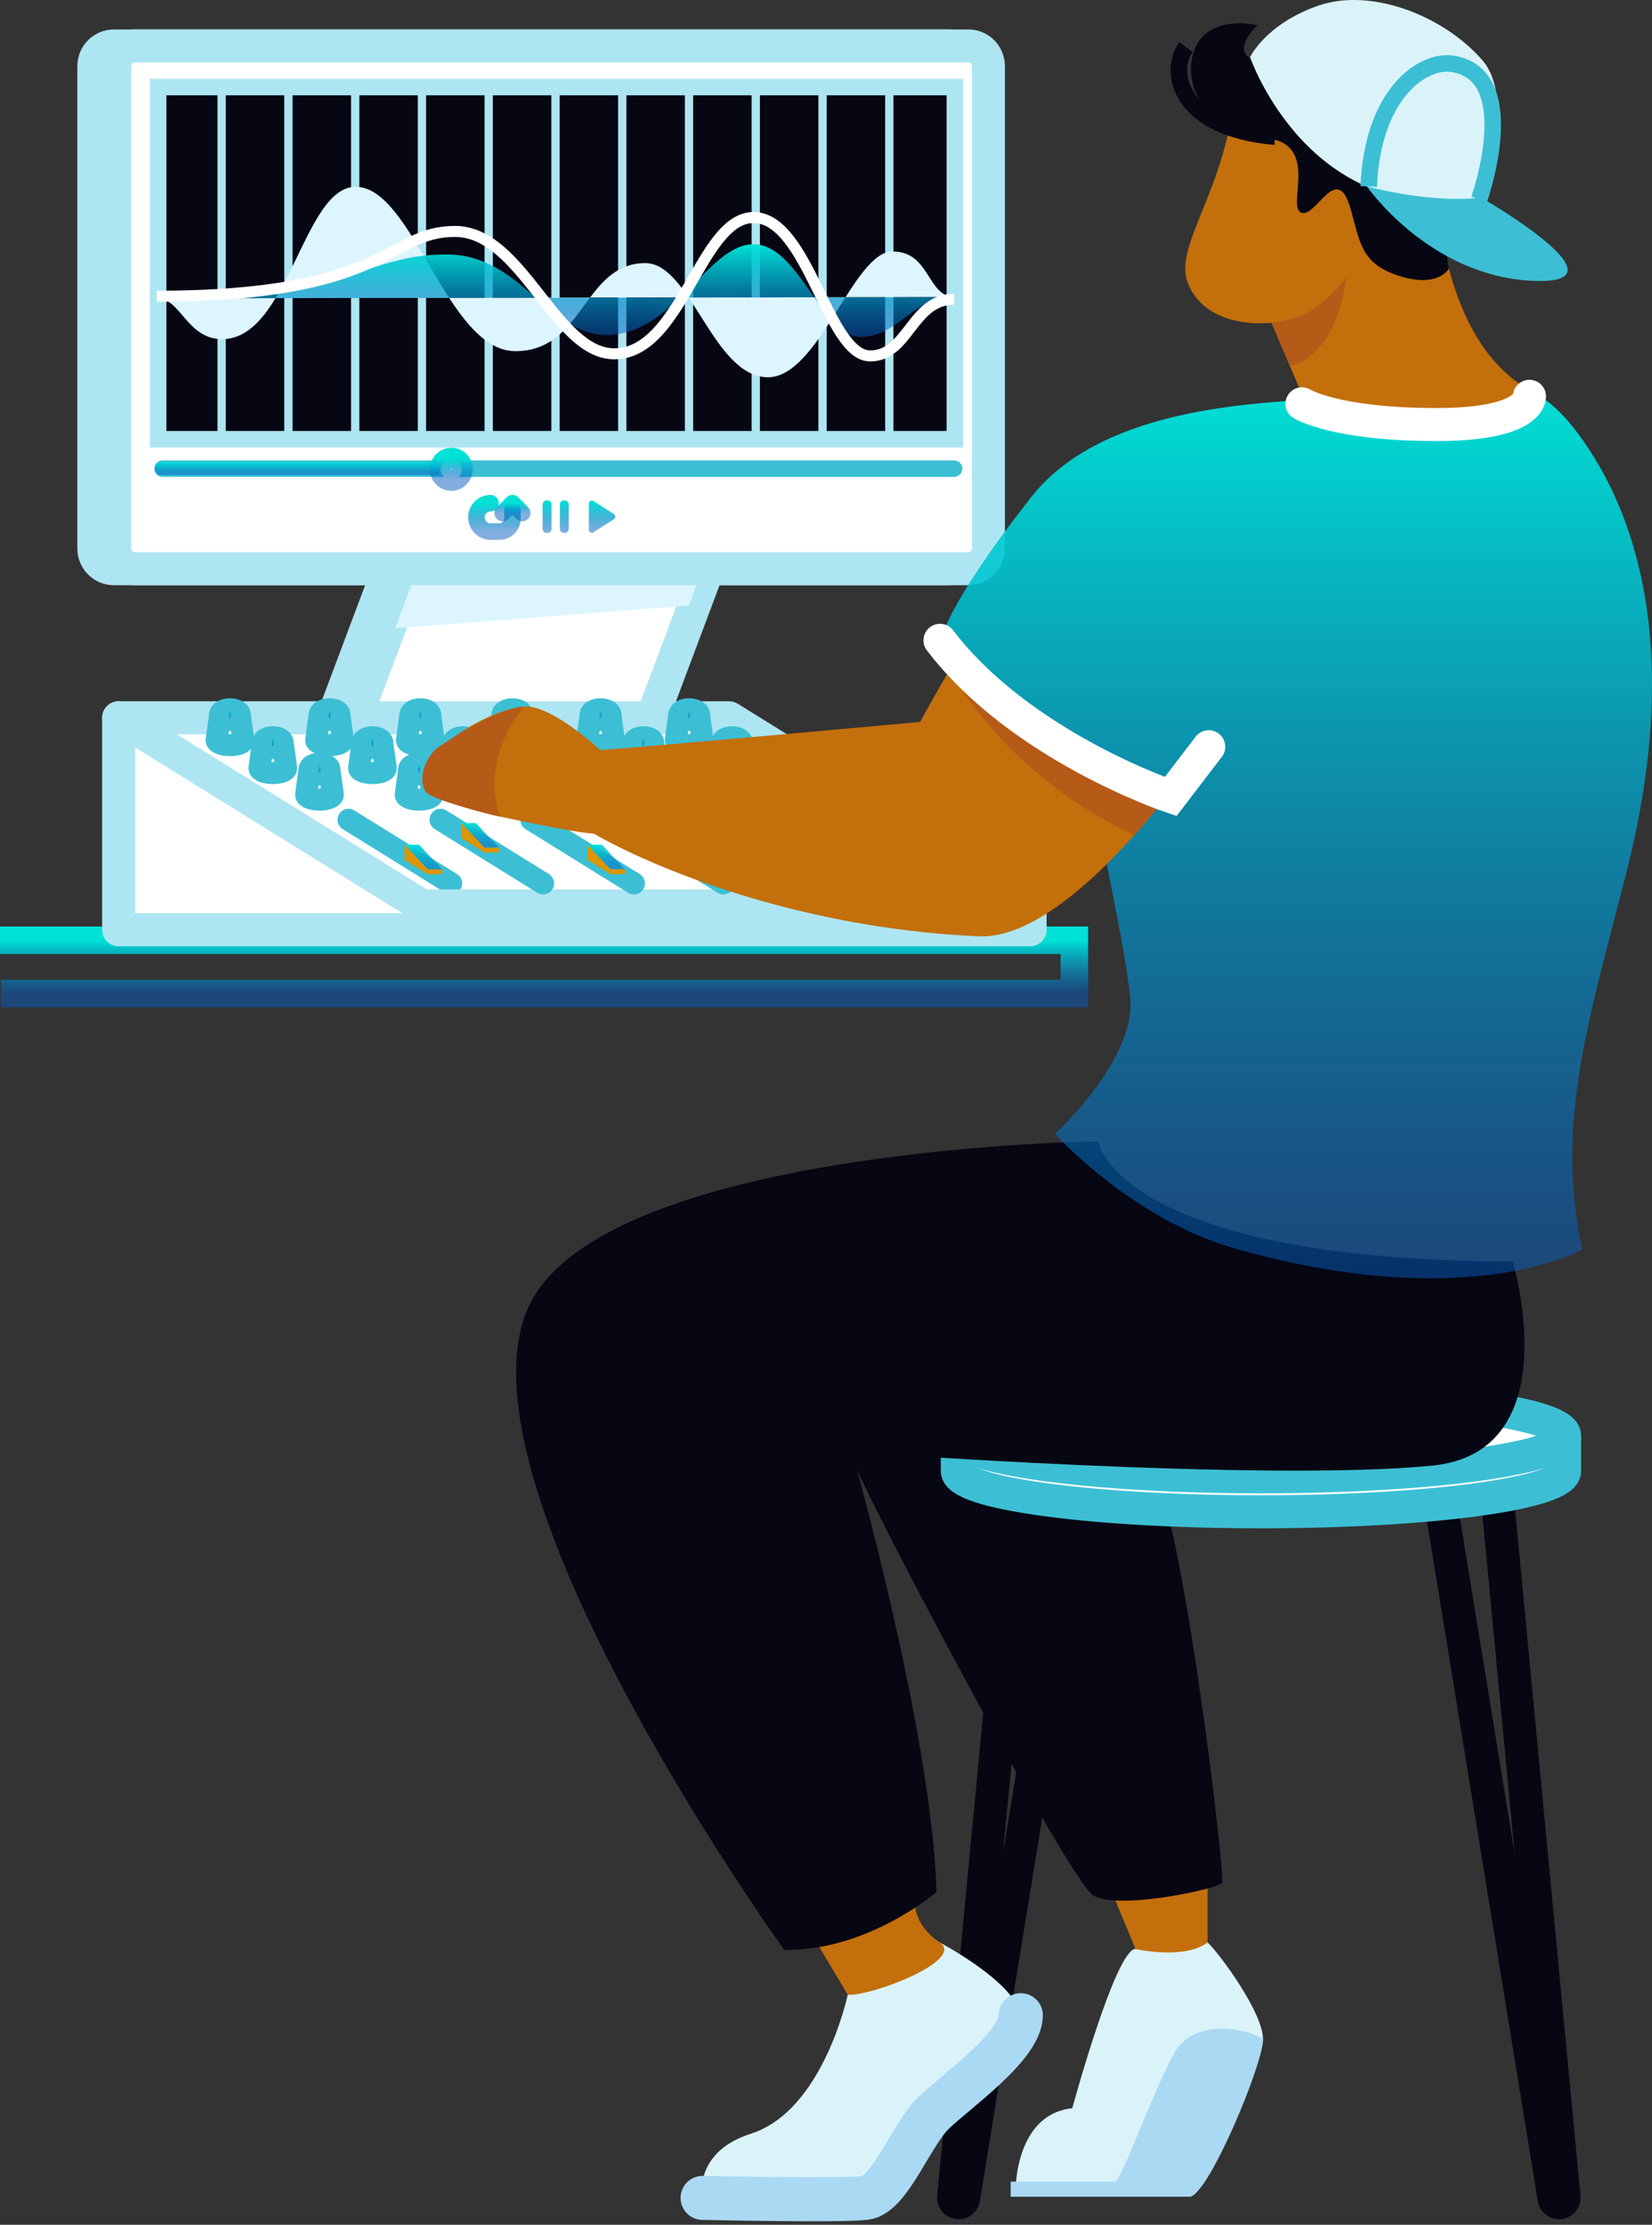 <svg width="300" height="404" viewBox="0 0 300 404" fill="none" xmlns="http://www.w3.org/2000/svg">
<rect x="0" y="0" width="300" height="404" fill="#333333" stroke="none"/>
<path d="M116.232 133.676H59.223L71.841 100.061H128.85L116.232 133.676Z" fill="white" stroke="#AEE5F2" stroke-width="6" stroke-miterlimit="10"/>
<path d="M129.797 100.061L117.179 133.676H63.324L75.942 100.061H129.797Z" fill="white" stroke="#AEE5F2" stroke-width="6" stroke-miterlimit="10"/>
<path d="M172.058 8.349H20.681C18.672 8.349 17.044 9.991 17.044 12.016V99.603C17.044 101.628 18.672 103.27 20.681 103.27H172.058C174.067 103.27 175.695 101.628 175.695 99.603V12.016C175.695 9.991 174.067 8.349 172.058 8.349Z" fill="white" stroke="#AEE5F2" stroke-width="6" stroke-miterlimit="10"/>
<path d="M128.658 100.061L125.122 109.948L71.797 114.083L77.006 100.061H128.658Z" fill="#DCF5FF"/>
<path d="M175.856 8.349H24.479C22.471 8.349 20.842 9.991 20.842 12.016V99.603C20.842 101.628 22.471 103.27 24.479 103.27H175.856C177.865 103.27 179.493 101.628 179.493 99.603V12.016C179.493 9.991 177.865 8.349 175.856 8.349Z" fill="white" stroke="#AEE5F2" stroke-width="6" stroke-miterlimit="10"/>
<path d="M173.405 15.807H28.713V79.765H173.405V15.807Z" fill="#070613"/>
<path d="M173.405 15.807H28.713V79.765H173.405V15.807Z" stroke="#AEE5F2" stroke-width="3" stroke-miterlimit="10"/>
<path d="M40.252 15.807V79.761" stroke="#AEE5F2" stroke-width="1.5" stroke-miterlimit="10"/>
<path d="M52.375 15.807V79.761" stroke="#AEE5F2" stroke-width="1.5" stroke-miterlimit="10"/>
<path d="M64.501 15.807V79.761" stroke="#AEE5F2" stroke-width="1.5" stroke-miterlimit="10"/>
<path d="M76.624 15.807V79.761" stroke="#AEE5F2" stroke-width="1.5" stroke-miterlimit="10"/>
<path d="M88.75 15.807V79.761" stroke="#AEE5F2" stroke-width="1.5" stroke-miterlimit="10"/>
<path d="M100.873 15.807V79.761" stroke="#AEE5F2" stroke-width="1.5" stroke-miterlimit="10"/>
<path d="M112.999 15.807V79.761" stroke="#AEE5F2" stroke-width="1.5" stroke-miterlimit="10"/>
<path d="M125.122 15.807V79.761" stroke="#AEE5F2" stroke-width="1.5" stroke-miterlimit="10"/>
<path d="M137.245 15.807V79.761" stroke="#AEE5F2" stroke-width="1.5" stroke-miterlimit="10"/>
<path d="M149.371 15.807V79.761" stroke="#AEE5F2" stroke-width="1.5" stroke-miterlimit="10"/>
<path d="M161.494 15.807V79.761" stroke="#AEE5F2" stroke-width="1.5" stroke-miterlimit="10"/>
<path d="M173.415 53.935C168.292 53.935 169.02 45.666 162.058 45.666C154.967 45.666 148.733 68.507 139.459 68.507C129.513 68.507 125.494 47.781 117.191 47.781C105.974 47.781 106.062 63.768 93.605 63.768C81.147 63.768 75.062 33.921 64.583 33.921C55.056 33.921 52.4 61.59 40.35 61.59C33.943 61.59 32.845 54.16 28.511 54.16" fill="#DCF5FF"/>
<path d="M28.848 54.179C64.529 54.179 65.914 46.207 81.151 46.207C94.57 46.207 99.447 60.836 110.172 60.836C122.399 60.836 128.535 44.353 136.819 44.353C145.103 44.353 149.238 61.192 156.216 61.192C163.194 61.192 165.585 53.966 173.232 53.966L28.848 54.179Z" fill="url(#paint0_linear)"/>
<path d="M28.467 53.795C70.636 53.795 70.258 42.028 82.636 42.028C94.835 42.028 100.829 64.251 111.564 64.251C123.791 64.251 127.191 39.506 136.828 39.506C146.759 39.506 150.32 64.63 158.024 64.63C164.964 64.63 165.594 54.339 173.241 54.339" stroke="white" stroke-width="2" stroke-miterlimit="10"/>
<path d="M29.523 85.101H173.254" stroke="#3CBFD4" stroke-width="3" stroke-miterlimit="10" stroke-linecap="round"/>
<path d="M29.211 83.944H79.722V86.255H29.211C28.933 86.255 28.667 86.144 28.471 85.946C28.274 85.748 28.164 85.48 28.164 85.2V84.999C28.164 84.719 28.274 84.451 28.471 84.253C28.667 84.055 28.933 83.944 29.211 83.944Z" fill="url(#paint1_linear)"/>
<path d="M81.961 87.13C83.01 87.13 83.86 86.273 83.86 85.216C83.86 84.158 83.01 83.301 81.961 83.301C80.912 83.301 80.062 84.158 80.062 85.216C80.062 86.273 80.912 87.13 81.961 87.13Z" fill="white" stroke="url(#paint2_linear)" stroke-width="4" stroke-miterlimit="10"/>
<path d="M99.418 90.864H99.277C98.869 90.864 98.538 91.197 98.538 91.608V96.031C98.538 96.442 98.869 96.776 99.277 96.776H99.418C99.826 96.776 100.157 96.442 100.157 96.031V91.608C100.157 91.197 99.826 90.864 99.418 90.864Z" fill="url(#paint3_linear)"/>
<path d="M102.545 90.864H102.403C101.995 90.864 101.665 91.197 101.665 91.608V96.031C101.665 96.442 101.995 96.776 102.403 96.776H102.545C102.952 96.776 103.283 96.442 103.283 96.031V91.608C103.283 91.197 102.952 90.864 102.545 90.864Z" fill="url(#paint4_linear)"/>
<path d="M106.939 96.207V91.436C106.939 91.34 106.964 91.245 107.013 91.162C107.061 91.078 107.131 91.01 107.215 90.963C107.299 90.917 107.394 90.894 107.49 90.897C107.585 90.9 107.678 90.929 107.759 90.981L111.504 93.363C111.58 93.412 111.643 93.48 111.686 93.559C111.73 93.639 111.752 93.729 111.752 93.82C111.752 93.911 111.73 94 111.686 94.08C111.643 94.16 111.58 94.227 111.504 94.276L107.759 96.661C107.678 96.712 107.585 96.74 107.49 96.743C107.395 96.746 107.3 96.723 107.217 96.676C107.133 96.63 107.063 96.562 107.015 96.479C106.966 96.397 106.94 96.303 106.939 96.207Z" fill="url(#paint5_linear)"/>
<path d="M93.059 92.549V94.139C93.059 94.774 92.809 95.382 92.364 95.83C91.919 96.279 91.316 96.531 90.687 96.531H89.072C88.394 96.531 87.744 96.26 87.265 95.776C86.786 95.293 86.516 94.638 86.516 93.955V93.955C86.516 93.271 86.785 92.616 87.265 92.132C87.744 91.649 88.394 91.377 89.072 91.376" stroke="url(#paint6_linear)" stroke-width="3" stroke-linecap="round" stroke-linejoin="round"/>
<path d="M91.283 93.166L93.059 91.376L94.835 93.166" stroke="url(#paint7_linear)" stroke-width="3" stroke-linecap="round" stroke-linejoin="round"/>
<path d="M0 170.745H195.102V180.41H0.155" stroke="url(#paint8_linear)" stroke-width="5" stroke-miterlimit="10"/>
<path d="M187.064 164.251V168.837H76.214V164.251L21.549 130.346H132.402L182.487 161.411L187.064 164.251Z" fill="white" stroke="#AEE5F2" stroke-width="6" stroke-linejoin="round"/>
<path d="M76.214 164.251V168.837H21.549V130.346L76.214 164.251Z" fill="white" stroke="#AEE5F2" stroke-width="6" stroke-linejoin="round"/>
<path d="M63.29 148.865L81.927 160.422" stroke="#3CBFD4" stroke-width="4" stroke-linecap="round" stroke-linejoin="round"/>
<path d="M80.289 157.865V158.736H77.671V157.865L75.974 156.056L73.482 153.4H76.103L80.289 157.865Z" fill="url(#paint9_linear)"/>
<path d="M80.289 157.868V158.74H77.671L75.974 157.687L73.482 156.141V153.4L75.974 156.056L77.671 157.865V157.868H80.289Z" fill="#DC9600"/>
<path d="M60.441 144.301C60.441 144.801 59.356 145.204 58.018 145.204C56.681 145.204 55.596 144.801 55.596 144.301L56.227 139.639H59.788L60.441 144.301Z" fill="white" stroke="#3CBFD4" stroke-width="4" stroke-linejoin="round"/>
<path d="M58.015 140.641C58.999 140.641 59.797 140.205 59.797 139.668C59.797 139.13 58.999 138.695 58.015 138.695C57.031 138.695 56.233 139.13 56.233 139.668C56.233 140.205 57.031 140.641 58.015 140.641Z" fill="url(#paint10_linear)" stroke="#3CBFD4" stroke-width="4" stroke-linejoin="round"/>
<path d="M51.971 139.48C51.971 139.979 50.886 140.383 49.548 140.383C48.211 140.383 47.126 139.979 47.126 139.48L47.757 134.818H51.321L51.971 139.48Z" fill="white" stroke="#3CBFD4" stroke-width="4" stroke-linejoin="round"/>
<path d="M49.545 135.82C50.53 135.82 51.328 135.384 51.328 134.846C51.328 134.309 50.53 133.873 49.545 133.873C48.561 133.873 47.763 134.309 47.763 134.846C47.763 135.384 48.561 135.82 49.545 135.82Z" fill="url(#paint11_linear)" stroke="#3CBFD4" stroke-width="4" stroke-linejoin="round"/>
<path d="M44.189 134.404C44.189 134.904 43.104 135.308 41.766 135.308C40.429 135.308 39.343 134.904 39.343 134.404L39.974 129.742H43.533L44.189 134.404Z" fill="white" stroke="#3CBFD4" stroke-width="4" stroke-linejoin="round"/>
<path d="M41.763 130.744C42.747 130.744 43.545 130.308 43.545 129.771C43.545 129.233 42.747 128.798 41.763 128.798C40.779 128.798 39.981 129.233 39.981 129.771C39.981 130.308 40.779 130.744 41.763 130.744Z" fill="url(#paint12_linear)" stroke="#3CBFD4" stroke-width="4" stroke-linejoin="round"/>
<path d="M78.523 144.301C78.523 144.801 77.441 145.204 76.103 145.204C74.766 145.204 73.681 144.801 73.681 144.301L74.311 139.639H77.873L78.523 144.301Z" fill="white" stroke="#3CBFD4" stroke-width="4" stroke-linejoin="round"/>
<path d="M76.1 140.641C77.085 140.641 77.882 140.205 77.882 139.668C77.882 139.13 77.085 138.695 76.1 138.695C75.116 138.695 74.318 139.13 74.318 139.668C74.318 140.205 75.116 140.641 76.1 140.641Z" fill="url(#paint13_linear)" stroke="#3CBFD4" stroke-width="4" stroke-linejoin="round"/>
<path d="M70.056 139.48C70.056 139.979 68.971 140.383 67.633 140.383C66.296 140.383 65.211 139.979 65.211 139.48L65.841 134.818H69.4L70.056 139.48Z" fill="white" stroke="#3CBFD4" stroke-width="4" stroke-linejoin="round"/>
<path d="M67.63 135.82C68.615 135.82 69.412 135.384 69.412 134.846C69.412 134.309 68.615 133.873 67.63 133.873C66.646 133.873 65.848 134.309 65.848 134.846C65.848 135.384 66.646 135.82 67.63 135.82Z" fill="url(#paint14_linear)" stroke="#3CBFD4" stroke-width="4" stroke-linejoin="round"/>
<path d="M62.271 134.404C62.271 134.904 61.189 135.308 59.848 135.308C58.507 135.308 57.425 134.904 57.425 134.404L58.056 129.742H61.618L62.271 134.404Z" fill="white" stroke="#3CBFD4" stroke-width="4" stroke-linejoin="round"/>
<path d="M59.848 130.744C60.832 130.744 61.63 130.308 61.63 129.771C61.63 129.233 60.832 128.798 59.848 128.798C58.864 128.798 58.066 129.233 58.066 129.771C58.066 130.308 58.864 130.744 59.848 130.744Z" fill="url(#paint15_linear)" stroke="#3CBFD4" stroke-width="4" stroke-linejoin="round"/>
<path d="M95.005 144.301C95.005 144.801 93.92 145.204 92.583 145.204C91.245 145.204 90.16 144.801 90.16 144.301L90.791 139.639H94.352L95.005 144.301Z" fill="white" stroke="#3CBFD4" stroke-width="4" stroke-linejoin="round"/>
<path d="M92.583 140.641C93.567 140.641 94.365 140.205 94.365 139.668C94.365 139.13 93.567 138.695 92.583 138.695C91.598 138.695 90.8 139.13 90.8 139.668C90.8 140.205 91.598 140.641 92.583 140.641Z" fill="url(#paint16_linear)" stroke="#3CBFD4" stroke-width="4" stroke-linejoin="round"/>
<path d="M86.535 139.48C86.535 139.979 85.45 140.383 84.113 140.383C82.775 140.383 81.69 139.979 81.69 139.48L82.321 134.818H85.882L86.535 139.48Z" fill="white" stroke="#3CBFD4" stroke-width="4" stroke-linejoin="round"/>
<path d="M84.113 135.82C85.097 135.82 85.895 135.384 85.895 134.846C85.895 134.309 85.097 133.873 84.113 133.873C83.128 133.873 82.33 134.309 82.33 134.846C82.33 135.384 83.128 135.82 84.113 135.82Z" fill="url(#paint17_linear)" stroke="#3CBFD4" stroke-width="4" stroke-linejoin="round"/>
<path d="M78.753 134.404C78.753 134.904 77.668 135.308 76.331 135.308C74.993 135.308 73.908 134.904 73.908 134.404L74.539 129.742H78.1L78.753 134.404Z" fill="white" stroke="#3CBFD4" stroke-width="4" stroke-linejoin="round"/>
<path d="M76.33 130.744C77.315 130.744 78.113 130.308 78.113 129.771C78.113 129.233 77.315 128.798 76.33 128.798C75.346 128.798 74.548 129.233 74.548 129.771C74.548 130.308 75.346 130.744 76.33 130.744Z" fill="url(#paint18_linear)" stroke="#3CBFD4" stroke-width="4" stroke-linejoin="round"/>
<path d="M111.715 144.301C111.715 144.801 110.633 145.204 109.292 145.204C107.952 145.204 106.87 144.801 106.87 144.301L107.5 139.639H111.062L111.715 144.301Z" fill="white" stroke="#3CBFD4" stroke-width="4" stroke-linejoin="round"/>
<path d="M109.292 140.641C110.277 140.641 111.075 140.205 111.075 139.668C111.075 139.13 110.277 138.695 109.292 138.695C108.308 138.695 107.51 139.13 107.51 139.668C107.51 140.205 108.308 140.641 109.292 140.641Z" fill="url(#paint19_linear)" stroke="#3CBFD4" stroke-width="4" stroke-linejoin="round"/>
<path d="M103.245 139.48C103.245 139.979 102.163 140.383 100.825 140.383C99.488 140.383 98.403 139.979 98.403 139.48L99.034 134.818H102.595L103.245 139.48Z" fill="white" stroke="#3CBFD4" stroke-width="4" stroke-linejoin="round"/>
<path d="M100.822 135.82C101.807 135.82 102.605 135.384 102.605 134.846C102.605 134.309 101.807 133.873 100.822 133.873C99.838 133.873 99.04 134.309 99.04 134.846C99.04 135.384 99.838 135.82 100.822 135.82Z" fill="url(#paint20_linear)" stroke="#3CBFD4" stroke-width="4" stroke-linejoin="round"/>
<path d="M95.463 134.404C95.463 134.904 94.377 135.308 93.04 135.308C91.703 135.308 90.617 134.904 90.617 134.404L91.248 129.742H94.81L95.463 134.404Z" fill="white" stroke="#3CBFD4" stroke-width="4" stroke-linejoin="round"/>
<path d="M93.04 130.744C94.024 130.744 94.822 130.308 94.822 129.771C94.822 129.233 94.024 128.798 93.04 128.798C92.056 128.798 91.258 129.233 91.258 129.771C91.258 130.308 92.056 130.744 93.04 130.744Z" fill="url(#paint21_linear)" stroke="#3CBFD4" stroke-width="4" stroke-linejoin="round"/>
<path d="M127.74 144.301C127.74 144.801 126.655 145.204 125.317 145.204C123.98 145.204 122.895 144.801 122.895 144.301L123.526 139.639H127.09L127.74 144.301Z" fill="white" stroke="#3CBFD4" stroke-width="4" stroke-linejoin="round"/>
<path d="M125.314 140.641C126.298 140.641 127.096 140.205 127.096 139.668C127.096 139.13 126.298 138.695 125.314 138.695C124.33 138.695 123.532 139.13 123.532 139.668C123.532 140.205 124.33 140.641 125.314 140.641Z" fill="url(#paint22_linear)" stroke="#3CBFD4" stroke-width="4" stroke-linejoin="round"/>
<path d="M119.27 139.48C119.27 139.979 118.185 140.383 116.847 140.383C115.51 140.383 114.425 139.979 114.425 139.48L115.056 134.818H118.617L119.27 139.48Z" fill="white" stroke="#3CBFD4" stroke-width="4" stroke-linejoin="round"/>
<path d="M116.847 135.82C117.832 135.82 118.63 135.384 118.63 134.846C118.63 134.309 117.832 133.873 116.847 133.873C115.863 133.873 115.065 134.309 115.065 134.846C115.065 135.384 115.863 135.82 116.847 135.82Z" fill="url(#paint23_linear)" stroke="#3CBFD4" stroke-width="4" stroke-linejoin="round"/>
<path d="M111.488 134.404C111.488 134.904 110.403 135.308 109.065 135.308C107.728 135.308 106.642 134.904 106.642 134.404L107.273 129.742H110.835L111.488 134.404Z" fill="white" stroke="#3CBFD4" stroke-width="4" stroke-linejoin="round"/>
<path d="M109.062 130.744C110.046 130.744 110.844 130.308 110.844 129.771C110.844 129.233 110.046 128.798 109.062 128.798C108.078 128.798 107.28 129.233 107.28 129.771C107.28 130.308 108.078 130.744 109.062 130.744Z" fill="url(#paint24_linear)" stroke="#3CBFD4" stroke-width="4" stroke-linejoin="round"/>
<path d="M143.828 144.301C143.828 144.801 142.743 145.204 141.405 145.204C140.068 145.204 138.983 144.801 138.983 144.301L139.614 139.639H143.178L143.828 144.301Z" fill="white" stroke="#3CBFD4" stroke-width="4" stroke-linejoin="round"/>
<path d="M141.402 140.641C142.387 140.641 143.185 140.205 143.185 139.668C143.185 139.13 142.387 138.695 141.402 138.695C140.418 138.695 139.62 139.13 139.62 139.668C139.62 140.205 140.418 140.641 141.402 140.641Z" fill="url(#paint25_linear)" stroke="#3CBFD4" stroke-width="4" stroke-linejoin="round"/>
<path d="M135.358 139.48C135.358 139.979 134.273 140.383 132.936 140.383C131.598 140.383 130.513 139.979 130.513 139.48L131.144 134.818H134.705L135.358 139.48Z" fill="white" stroke="#3CBFD4" stroke-width="4" stroke-linejoin="round"/>
<path d="M132.936 135.82C133.92 135.82 134.718 135.384 134.718 134.846C134.718 134.309 133.92 133.873 132.936 133.873C131.951 133.873 131.153 134.309 131.153 134.846C131.153 135.384 131.951 135.82 132.936 135.82Z" fill="url(#paint26_linear)" stroke="#3CBFD4" stroke-width="4" stroke-linejoin="round"/>
<path d="M127.576 134.404C127.576 134.904 126.491 135.308 125.153 135.308C123.816 135.308 122.731 134.904 122.731 134.404L123.361 129.742H126.923L127.576 134.404Z" fill="white" stroke="#3CBFD4" stroke-width="4" stroke-linejoin="round"/>
<path d="M125.15 130.744C126.134 130.744 126.932 130.308 126.932 129.771C126.932 129.233 126.134 128.798 125.15 128.798C124.166 128.798 123.368 129.233 123.368 129.771C123.368 130.308 124.166 130.744 125.15 130.744Z" fill="url(#paint27_linear)" stroke="#3CBFD4" stroke-width="4" stroke-linejoin="round"/>
<path d="M76.217 164.505H187.064" stroke="#AEE5F2" stroke-width="6" stroke-linejoin="round"/>
<path d="M80.002 148.865L98.636 160.422" stroke="#3CBFD4" stroke-width="4" stroke-linecap="round" stroke-linejoin="round"/>
<path d="M87.986 153.928L83.797 149.46H86.419L90.605 153.928H87.986Z" fill="url(#paint28_linear)"/>
<path d="M87.983 153.928H90.605V154.803H87.983L86.289 153.744L83.794 152.198V149.46L87.983 153.928Z" fill="#DC9600"/>
<path d="M96.482 148.865L115.119 160.422" stroke="#3CBFD4" stroke-width="4" stroke-linecap="round" stroke-linejoin="round"/>
<path d="M110.863 157.865L106.674 153.397H109.295L113.482 157.865H110.863Z" fill="url(#paint29_linear)"/>
<path d="M110.863 157.865H113.485V158.736H110.863L109.169 157.681L106.674 156.135V153.397L110.863 157.865Z" fill="#DC9600"/>
<path d="M112.734 148.865L131.371 160.422" stroke="#3CBFD4" stroke-width="4" stroke-linecap="round" stroke-linejoin="round"/>
<path d="M127.112 157.865L122.926 153.397H125.544L129.734 157.865H127.112Z" fill="url(#paint30_linear)"/>
<path d="M127.112 157.865H129.734V158.736H127.112L125.418 157.681L122.923 156.135V153.397L127.112 157.865Z" fill="#DC9600"/>
<path d="M129.674 148.865L148.311 160.422" stroke="#3CBFD4" stroke-width="4" stroke-linecap="round" stroke-linejoin="round"/>
<path d="M144.055 157.865L139.866 153.397H142.487L146.674 157.865H144.055Z" fill="url(#paint31_linear)"/>
<path d="M144.055 157.865H146.677V158.736H144.055L142.361 157.681L139.866 156.135V153.397L144.055 157.865Z" fill="#DC9600"/>
<path d="M145.762 148.865L164.399 160.422" stroke="#3CBFD4" stroke-width="4" stroke-linecap="round" stroke-linejoin="round"/>
<path d="M160.143 157.865L155.954 153.397H158.576L162.762 157.865H160.143Z" fill="url(#paint32_linear)"/>
<path d="M160.143 157.865H162.765V158.736H160.143L158.449 157.681L155.954 156.135V153.397L160.143 157.865Z" fill="#DC9600"/>
<path d="M229.357 370.267C229.357 375.009 219.282 396.345 216.014 396.345H184.522C184.522 396.345 184.919 383.828 194.724 382.839C194.724 382.839 202.559 353.975 206.219 353.899C211.73 353.8 219.291 352.712 219.291 352.712C221.644 354.977 229.357 365.522 229.357 370.267Z" fill="#DAF3F9"/>
<path d="M183.531 398.902H216.023C219.291 398.902 229.367 375.009 229.367 370.28C226.49 368.235 216.645 366.387 213.156 372.98C208.708 381.395 204.298 394.367 202.569 396.161H183.531V398.902Z" fill="#AAD9F3"/>
<path d="M202.559 345.131L206.219 353.924C206.219 353.924 215.051 355.931 219.291 352.738V342.92C213.799 344.205 208.195 344.945 202.559 345.131Z" fill="#C36F0B"/>
<path d="M154.103 263.328C156.115 269.915 194.055 341.381 198.496 344.17C202.938 346.959 221.121 343.003 221.906 341.944C222.692 340.885 213.704 266.89 208.471 266.324C203.238 265.758 154.103 263.328 154.103 263.328Z" fill="#070613"/>
<path d="M261.723 273.454L282.227 399.233C282.262 399.446 282.371 399.64 282.535 399.781C282.698 399.921 282.905 399.998 283.12 399.999V399.999C283.246 399.999 283.371 399.972 283.487 399.92C283.602 399.869 283.706 399.793 283.79 399.699C283.875 399.605 283.94 399.494 283.98 399.373C284.02 399.252 284.034 399.124 284.022 398.998L271.893 271.715" stroke="#070613" stroke-width="6" stroke-miterlimit="10"/>
<path d="M195.484 273.254L174.979 399.233C174.945 399.447 174.836 399.641 174.673 399.781C174.509 399.922 174.301 399.999 174.087 399.999V399.999C173.96 400 173.835 399.973 173.72 399.921C173.604 399.87 173.501 399.794 173.416 399.7C173.331 399.606 173.267 399.494 173.228 399.373C173.188 399.252 173.175 399.124 173.188 398.998L185.326 271.517" stroke="#070613" stroke-width="6" stroke-miterlimit="10"/>
<path d="M284.131 260.736C284.131 261.875 282.238 262.963 278.831 263.917C269.998 266.432 250.992 268.169 228.989 268.169C207.286 268.169 188.51 266.48 179.513 264.018L179.147 263.917C175.75 262.963 173.848 261.875 173.848 260.736C173.855 260.509 173.926 260.288 174.053 260.1C176.485 256.3 200.153 253.314 228.989 253.314C259.443 253.301 284.131 256.631 284.131 260.736Z" fill="white" stroke="#3CBFD4" stroke-width="6" stroke-miterlimit="10"/>
<path d="M284.131 260.736V267.097C284.131 271.203 259.443 274.529 228.986 274.529C206.084 274.529 186.447 272.646 178.113 269.969C175.365 269.085 173.845 268.115 173.845 267.106V260.746C173.845 261.884 175.737 262.972 179.144 263.926L179.51 264.028C188.507 266.489 207.27 268.178 228.986 268.178C250.992 268.178 269.995 266.442 278.828 263.926C282.228 262.953 284.131 261.875 284.131 260.736Z" fill="white" stroke="#3CBFD4" stroke-width="6" stroke-miterlimit="10"/>
<path d="M170.661 352.738C173.184 354.099 185.377 361.006 185.377 366.584C185.377 372.163 173.635 380.364 169.56 384.286C165.484 388.207 161.598 399.191 157.162 399.751C152.727 400.311 127.589 399.751 127.589 399.751C127.589 399.751 125.399 390.967 136.387 387.453C149.525 383.252 153.942 362.234 153.942 362.234L170.661 352.738Z" fill="#DAF3F9"/>
<path d="M185.38 365.948C185.38 371.536 173.639 379.728 169.563 383.65C165.488 387.571 161.601 398.555 157.166 399.115C152.731 399.675 127.592 399.115 127.592 399.115" stroke="#AAD9F3" stroke-width="8" stroke-miterlimit="10" stroke-linecap="round"/>
<path d="M166.175 345.744C166.175 345.744 165.957 349.56 170.664 352.741C175.37 355.921 158.377 362.495 153.945 362.231L148.787 353.548C148.787 353.548 162.601 348.877 166.175 345.744Z" fill="#C36F0B"/>
<path d="M274.716 229.096C274.716 229.096 285.076 263.672 260.076 266.146C229.357 269.186 154.733 263.646 154.733 263.646C154.733 263.646 169.282 314.848 170.064 343.579C170.064 343.579 157.573 354.353 142.412 354.073C142.412 354.073 77.147 263.557 97.747 234.229C115.986 208.259 199.421 207.245 199.421 207.245C199.421 207.245 202.837 228.81 274.716 229.096Z" fill="#070613"/>
<path d="M295.426 158.135C288.842 184.14 282.256 203.667 287.335 226.934C287.335 226.934 266.445 238.805 224.064 226.651C205.452 221.308 191.572 205.915 191.572 205.915C191.572 205.915 206.357 192.387 205.241 181.17C204.272 171.419 200.058 153.941 197.591 138.237C188.869 133.552 178.165 126.384 170.714 116.611C170.714 116.611 171.623 110.098 187.364 90.158C199.686 74.552 225.849 73.493 236.102 72.615C251.243 69.515 263.013 68.917 270.19 69.044C276.738 69.162 281.634 72.479 285.71 77.631C297.394 92.486 305.52 118.268 295.426 158.135Z" fill="url(#paint33_linear)"/>
<path d="M211.843 144.705C201.616 157.537 188.377 170.494 177.774 170.029C144.26 168.557 117.62 157.07 107.851 151.384C104.283 151.199 92.652 148.658 90.778 148.286C88.788 147.892 77.64 145.033 77.968 143.36C78.296 141.687 80.602 136.16 81.52 134.773C82.438 133.387 89.923 128.693 95.185 128.314C99.554 127.996 106.699 134.115 108.999 136.201C116.977 135.68 167.109 131.094 167.109 131.094C167.109 131.094 169.43 126.679 173.459 119.963C186.954 135.136 207.679 143.198 211.843 144.705Z" fill="#C36F0B"/>
<path d="M90.778 148.28C88.788 147.885 78.11 145.185 77.264 143.707C75.586 140.778 77.939 136.891 79.412 135.823C80.763 134.84 89.927 128.677 95.185 128.298C95.185 128.298 86.983 137.505 90.769 148.28" fill="#B65A18"/>
<path d="M211.85 144.705C209.988 147.033 208.033 149.374 206.007 151.632C201.045 149.431 183.626 140.66 172.427 121.68C172.743 121.124 173.102 120.545 173.462 119.95C186.96 135.139 207.692 143.198 211.85 144.705Z" fill="#B65A18"/>
<path d="M170.699 116.277C185.355 135.505 212.588 144.645 212.588 144.645L219.506 135.6" stroke="white" stroke-width="6" stroke-miterlimit="10" stroke-linecap="round"/>
<path d="M278.073 70.981C262.751 62.83 261.373 38.59 261.373 38.59L228.042 51.899L236.758 72.348C236.758 72.348 242.408 76.416 260.859 76.107C279.309 75.799 278.073 70.981 278.073 70.981Z" fill="#C36F0B"/>
<path d="M248.297 43.812C246.66 48.016 244.755 48.14 244.755 48.14C244.755 48.14 243.994 63.835 234.383 66.471C234.348 66.483 234.312 66.491 234.275 66.497L228.042 51.899L248.297 43.812Z" fill="#B65A18"/>
<path d="M236.43 73.337C236.43 73.337 242.405 77.093 260.859 77.093C278.089 77.093 277.745 71.967 277.745 71.967" stroke="white" stroke-width="6" stroke-miterlimit="10" stroke-linecap="round"/>
<path d="M247.663 46.118C247.663 46.118 241.793 55.34 235.922 57.496C229.449 59.885 218.493 59.223 215.635 51.158C213.247 44.429 222.395 34.987 224.477 15.991C226.105 1.187 250.193 18.825 248.928 32.468L247.663 46.118Z" fill="#C36F0B"/>
<path d="M228.389 4.59C228.389 4.59 221.225 2.774 217.831 7.319C214.676 11.552 215.241 22.959 230.329 25.128C239.575 26.454 233.654 37.394 236.263 38.599C238.871 39.805 242.714 29.307 245.168 37.623C246.994 43.809 246.979 47.87 254.143 50.121C261.307 52.373 263.124 48.744 263.124 48.744C263.124 48.744 260.732 40.794 267.89 27.303C271.401 20.676 266.411 10.343 258.155 9.29C249.9 8.238 249.322 3.75 243.408 3.156C235.935 2.405 231.827 11.854 228.02 10.925C224.212 9.996 226.269 6.473 228.389 4.59Z" fill="#070613"/>
<path d="M215.373 8.572C212.219 12.805 213.828 23.28 231.556 24.823" stroke="#070613" stroke-width="3" stroke-miterlimit="10"/>
<path d="M227.01 10.391C227.01 10.391 237.767 41.605 268.937 35.874C268.937 35.874 275.562 18.208 269.177 10.915C262.023 2.723 248.833 -2.305 239.304 1.057C229.774 4.418 227.01 10.391 227.01 10.391Z" fill="#DAF3F9"/>
<path d="M268.609 36.202C268.609 36.202 276.682 13.425 263.631 11.574C258.53 10.849 249.303 16.697 248.553 33.861" stroke="#3CBFD4" stroke-width="3" stroke-miterlimit="10"/>
<path d="M248.228 33.861C248.228 33.861 259.417 50.058 278.196 50.99C296.975 51.922 268.944 35.874 268.944 35.874C268.944 35.874 261.265 37.153 248.228 33.861Z" fill="#3CBFD4"/>
<defs>
<linearGradient id="paint0_linear" x1="101.04" y1="44.353" x2="101.04" y2="61.192" gradientUnits="userSpaceOnUse">
<stop stop-color="#00E2D6"/>
<stop offset="1" stop-color="#055DC0" stop-opacity="0.5"/>
</linearGradient>
<linearGradient id="paint1_linear" x1="53.943" y1="83.944" x2="53.943" y2="86.255" gradientUnits="userSpaceOnUse">
<stop stop-color="#00E2D6"/>
<stop offset="1" stop-color="#055DC0" stop-opacity="0.5"/>
</linearGradient>
<linearGradient id="paint2_linear" x1="81.961" y1="83.301" x2="81.961" y2="87.13" gradientUnits="userSpaceOnUse">
<stop stop-color="#00E2D6"/>
<stop offset="1" stop-color="#055DC0" stop-opacity="0.5"/>
</linearGradient>
<linearGradient id="paint3_linear" x1="99.347" y1="90.864" x2="99.347" y2="96.776" gradientUnits="userSpaceOnUse">
<stop stop-color="#00E2D6"/>
<stop offset="1" stop-color="#055DC0" stop-opacity="0.5"/>
</linearGradient>
<linearGradient id="paint4_linear" x1="102.474" y1="90.864" x2="102.474" y2="96.776" gradientUnits="userSpaceOnUse">
<stop stop-color="#00E2D6"/>
<stop offset="1" stop-color="#055DC0" stop-opacity="0.5"/>
</linearGradient>
<linearGradient id="paint5_linear" x1="109.346" y1="90.897" x2="109.346" y2="96.743" gradientUnits="userSpaceOnUse">
<stop stop-color="#00E2D6"/>
<stop offset="1" stop-color="#055DC0" stop-opacity="0.5"/>
</linearGradient>
<linearGradient id="paint6_linear" x1="89.788" y1="91.376" x2="89.788" y2="96.531" gradientUnits="userSpaceOnUse">
<stop stop-color="#00E2D6"/>
<stop offset="1" stop-color="#055DC0" stop-opacity="0.5"/>
</linearGradient>
<linearGradient id="paint7_linear" x1="93.059" y1="91.376" x2="93.059" y2="93.166" gradientUnits="userSpaceOnUse">
<stop stop-color="#00E2D6"/>
<stop offset="1" stop-color="#055DC0" stop-opacity="0.5"/>
</linearGradient>
<linearGradient id="paint8_linear" x1="97.551" y1="170.745" x2="97.551" y2="180.41" gradientUnits="userSpaceOnUse">
<stop stop-color="#00E2D6"/>
<stop offset="1" stop-color="#055DC0" stop-opacity="0.5"/>
</linearGradient>
<linearGradient id="paint9_linear" x1="76.886" y1="153.4" x2="76.886" y2="158.736" gradientUnits="userSpaceOnUse">
<stop stop-color="#00E2D6"/>
<stop offset="1" stop-color="#055DC0" stop-opacity="0.5"/>
</linearGradient>
<linearGradient id="paint10_linear" x1="58.015" y1="138.695" x2="58.015" y2="140.641" gradientUnits="userSpaceOnUse">
<stop stop-color="#00E2D6"/>
<stop offset="1" stop-color="#055DC0" stop-opacity="0.5"/>
</linearGradient>
<linearGradient id="paint11_linear" x1="49.545" y1="133.873" x2="49.545" y2="135.82" gradientUnits="userSpaceOnUse">
<stop stop-color="#00E2D6"/>
<stop offset="1" stop-color="#055DC0" stop-opacity="0.5"/>
</linearGradient>
<linearGradient id="paint12_linear" x1="41.763" y1="128.798" x2="41.763" y2="130.744" gradientUnits="userSpaceOnUse">
<stop stop-color="#00E2D6"/>
<stop offset="1" stop-color="#055DC0" stop-opacity="0.5"/>
</linearGradient>
<linearGradient id="paint13_linear" x1="76.1" y1="138.695" x2="76.1" y2="140.641" gradientUnits="userSpaceOnUse">
<stop stop-color="#00E2D6"/>
<stop offset="1" stop-color="#055DC0" stop-opacity="0.5"/>
</linearGradient>
<linearGradient id="paint14_linear" x1="67.63" y1="133.873" x2="67.63" y2="135.82" gradientUnits="userSpaceOnUse">
<stop stop-color="#00E2D6"/>
<stop offset="1" stop-color="#055DC0" stop-opacity="0.5"/>
</linearGradient>
<linearGradient id="paint15_linear" x1="59.848" y1="128.798" x2="59.848" y2="130.744" gradientUnits="userSpaceOnUse">
<stop stop-color="#00E2D6"/>
<stop offset="1" stop-color="#055DC0" stop-opacity="0.5"/>
</linearGradient>
<linearGradient id="paint16_linear" x1="92.583" y1="138.695" x2="92.583" y2="140.641" gradientUnits="userSpaceOnUse">
<stop stop-color="#00E2D6"/>
<stop offset="1" stop-color="#055DC0" stop-opacity="0.5"/>
</linearGradient>
<linearGradient id="paint17_linear" x1="84.113" y1="133.873" x2="84.113" y2="135.82" gradientUnits="userSpaceOnUse">
<stop stop-color="#00E2D6"/>
<stop offset="1" stop-color="#055DC0" stop-opacity="0.5"/>
</linearGradient>
<linearGradient id="paint18_linear" x1="76.33" y1="128.798" x2="76.33" y2="130.744" gradientUnits="userSpaceOnUse">
<stop stop-color="#00E2D6"/>
<stop offset="1" stop-color="#055DC0" stop-opacity="0.5"/>
</linearGradient>
<linearGradient id="paint19_linear" x1="109.292" y1="138.695" x2="109.292" y2="140.641" gradientUnits="userSpaceOnUse">
<stop stop-color="#00E2D6"/>
<stop offset="1" stop-color="#055DC0" stop-opacity="0.5"/>
</linearGradient>
<linearGradient id="paint20_linear" x1="100.822" y1="133.873" x2="100.822" y2="135.82" gradientUnits="userSpaceOnUse">
<stop stop-color="#00E2D6"/>
<stop offset="1" stop-color="#055DC0" stop-opacity="0.5"/>
</linearGradient>
<linearGradient id="paint21_linear" x1="93.04" y1="128.798" x2="93.04" y2="130.744" gradientUnits="userSpaceOnUse">
<stop stop-color="#00E2D6"/>
<stop offset="1" stop-color="#055DC0" stop-opacity="0.5"/>
</linearGradient>
<linearGradient id="paint22_linear" x1="125.314" y1="138.695" x2="125.314" y2="140.641" gradientUnits="userSpaceOnUse">
<stop stop-color="#00E2D6"/>
<stop offset="1" stop-color="#055DC0" stop-opacity="0.5"/>
</linearGradient>
<linearGradient id="paint23_linear" x1="116.847" y1="133.873" x2="116.847" y2="135.82" gradientUnits="userSpaceOnUse">
<stop stop-color="#00E2D6"/>
<stop offset="1" stop-color="#055DC0" stop-opacity="0.5"/>
</linearGradient>
<linearGradient id="paint24_linear" x1="109.062" y1="128.798" x2="109.062" y2="130.744" gradientUnits="userSpaceOnUse">
<stop stop-color="#00E2D6"/>
<stop offset="1" stop-color="#055DC0" stop-opacity="0.5"/>
</linearGradient>
<linearGradient id="paint25_linear" x1="141.402" y1="138.695" x2="141.402" y2="140.641" gradientUnits="userSpaceOnUse">
<stop stop-color="#00E2D6"/>
<stop offset="1" stop-color="#055DC0" stop-opacity="0.5"/>
</linearGradient>
<linearGradient id="paint26_linear" x1="132.936" y1="133.873" x2="132.936" y2="135.82" gradientUnits="userSpaceOnUse">
<stop stop-color="#00E2D6"/>
<stop offset="1" stop-color="#055DC0" stop-opacity="0.5"/>
</linearGradient>
<linearGradient id="paint27_linear" x1="125.15" y1="128.798" x2="125.15" y2="130.744" gradientUnits="userSpaceOnUse">
<stop stop-color="#00E2D6"/>
<stop offset="1" stop-color="#055DC0" stop-opacity="0.5"/>
</linearGradient>
<linearGradient id="paint28_linear" x1="87.201" y1="149.46" x2="87.201" y2="153.928" gradientUnits="userSpaceOnUse">
<stop stop-color="#00E2D6"/>
<stop offset="1" stop-color="#055DC0" stop-opacity="0.5"/>
</linearGradient>
<linearGradient id="paint29_linear" x1="110.078" y1="153.397" x2="110.078" y2="157.865" gradientUnits="userSpaceOnUse">
<stop stop-color="#00E2D6"/>
<stop offset="1" stop-color="#055DC0" stop-opacity="0.5"/>
</linearGradient>
<linearGradient id="paint30_linear" x1="126.33" y1="153.397" x2="126.33" y2="157.865" gradientUnits="userSpaceOnUse">
<stop stop-color="#00E2D6"/>
<stop offset="1" stop-color="#055DC0" stop-opacity="0.5"/>
</linearGradient>
<linearGradient id="paint31_linear" x1="143.27" y1="153.397" x2="143.27" y2="157.865" gradientUnits="userSpaceOnUse">
<stop stop-color="#00E2D6"/>
<stop offset="1" stop-color="#055DC0" stop-opacity="0.5"/>
</linearGradient>
<linearGradient id="paint32_linear" x1="159.358" y1="153.397" x2="159.358" y2="157.865" gradientUnits="userSpaceOnUse">
<stop stop-color="#00E2D6"/>
<stop offset="1" stop-color="#055DC0" stop-opacity="0.5"/>
</linearGradient>
<linearGradient id="paint33_linear" x1="235.357" y1="69.028" x2="235.357" y2="232.127" gradientUnits="userSpaceOnUse">
<stop stop-color="#00E2D6"/>
<stop offset="1" stop-color="#055DC0" stop-opacity="0.5"/>
</linearGradient>
</defs>
</svg>
